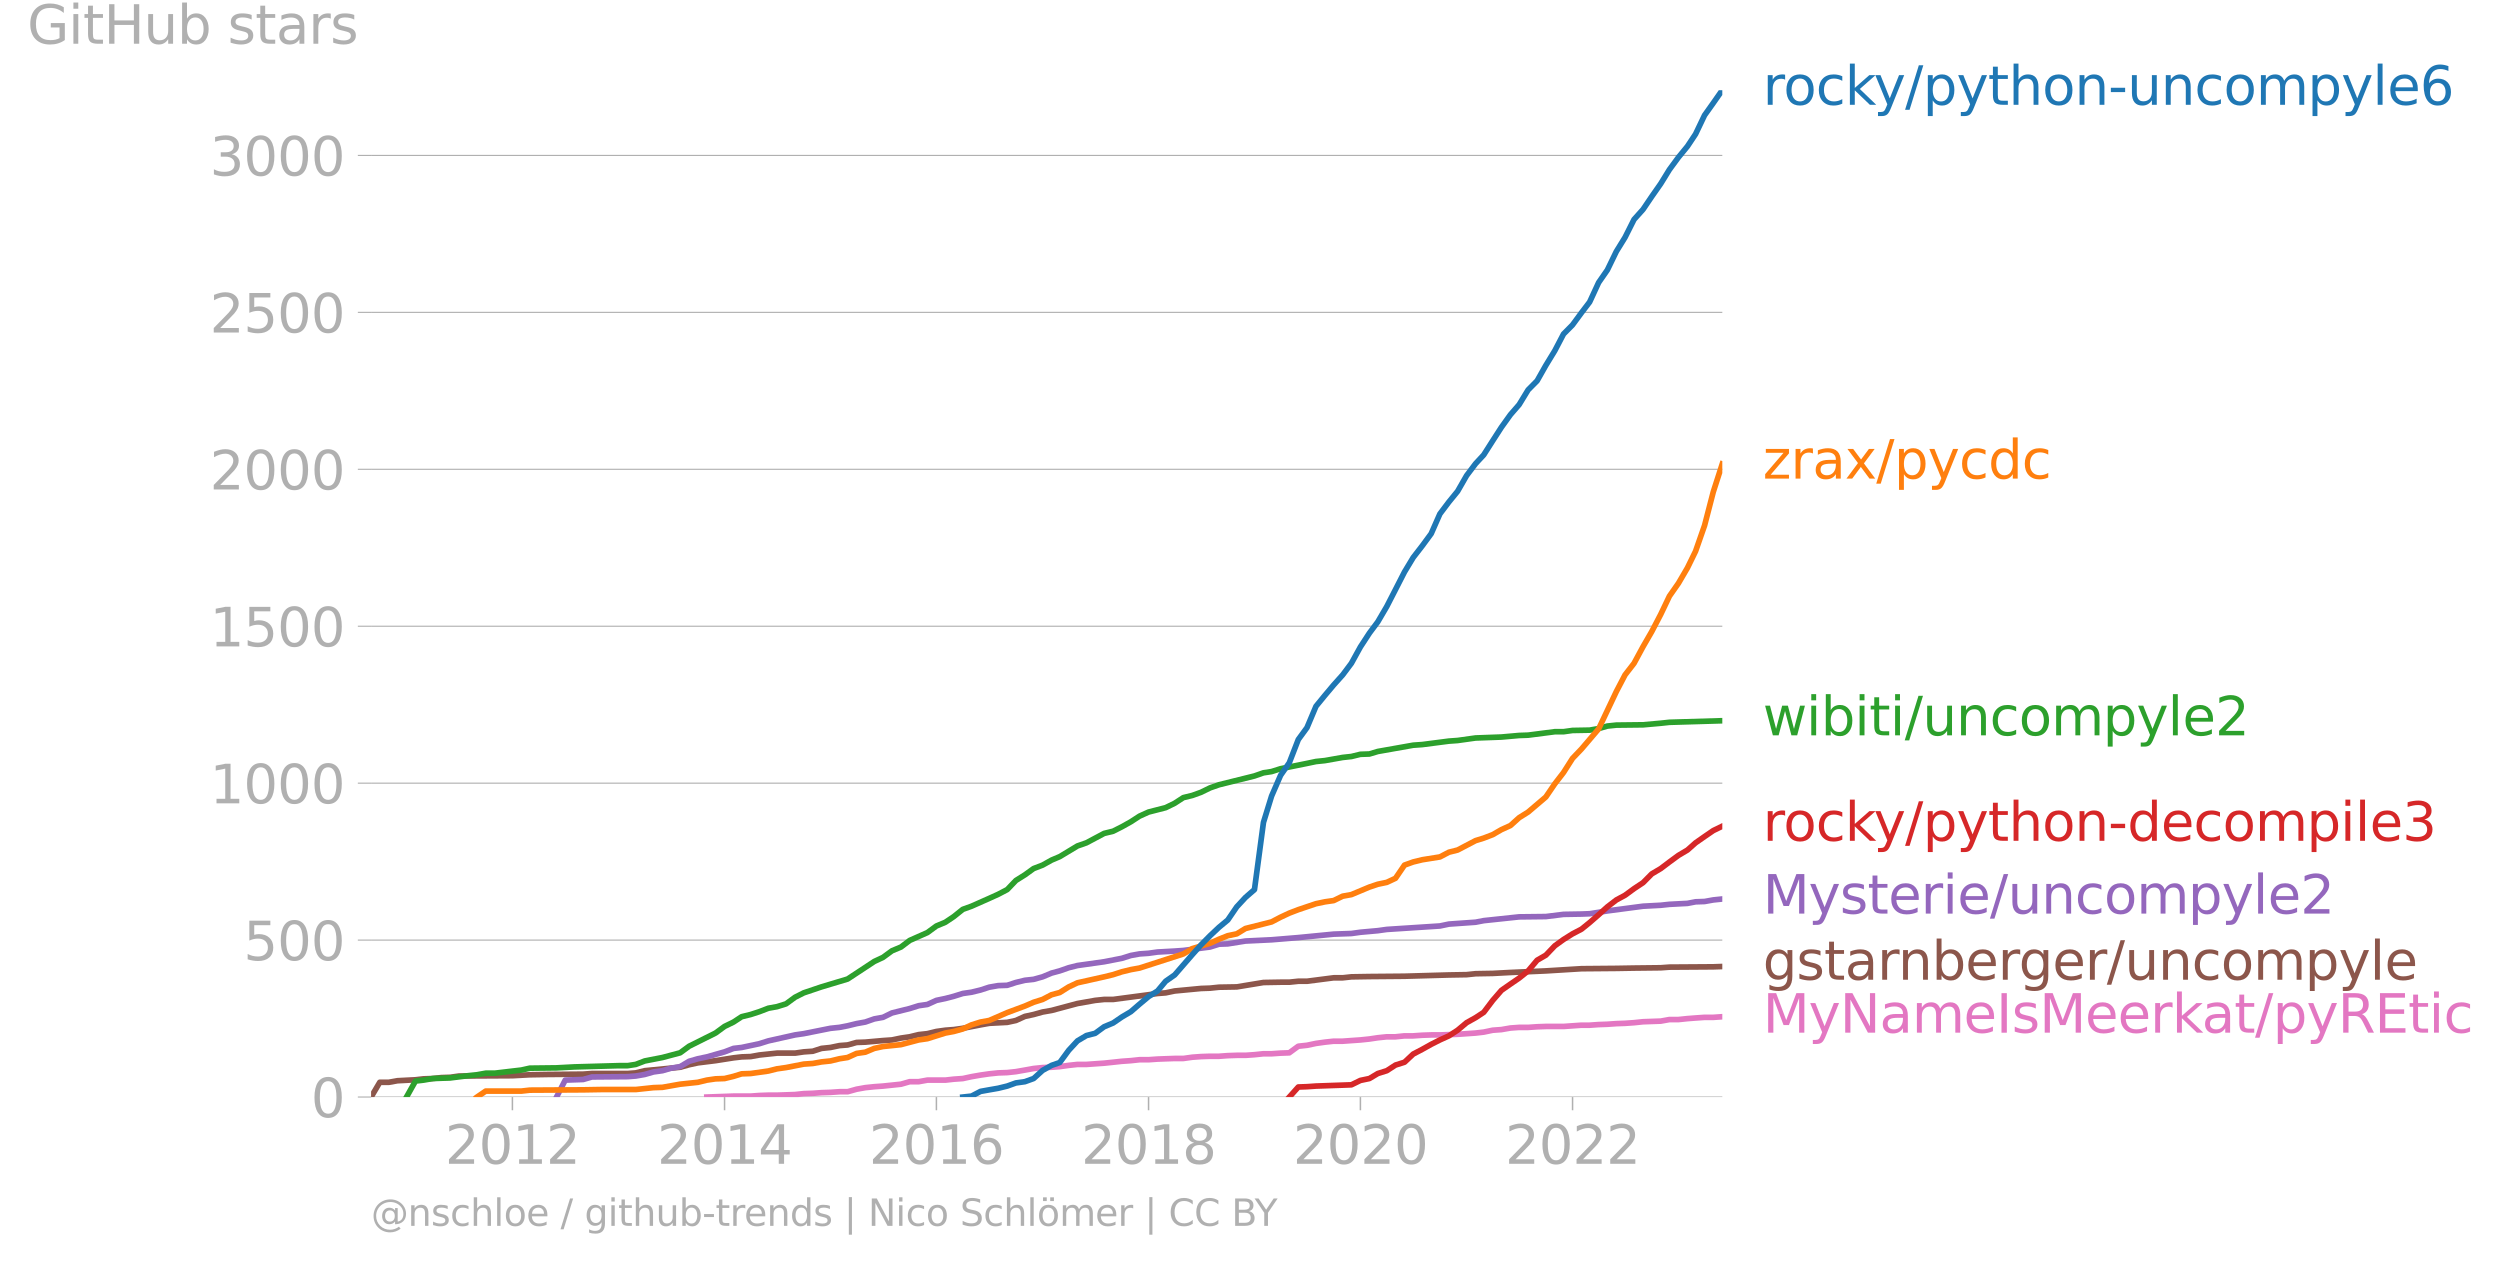 <svg xmlns="http://www.w3.org/2000/svg" xmlns:xlink="http://www.w3.org/1999/xlink" width="880.977" height="444.628" viewBox="0 0 660.733 333.471"><defs><style>*{stroke-linejoin:round;stroke-linecap:butt}</style></defs><g id="figure_1"><path id="patch_1" d="M0 333.47h660.733V0H0v333.47z" style="fill:none"/><g id="axes_1"><path id="patch_2" d="M98.073 289.944h357.12V23.832H98.073v266.112z" style="fill:none"/><g id="matplotlib.axis_1"><g id="xtick_1"><g id="line2d_1"><defs><path id="m8779ce73ba" d="M0 0v3.5" style="stroke:#b0b0b0;stroke-width:.4"/></defs><use xlink:href="#m8779ce73ba" x="135.427" y="289.944" style="fill:#b0b0b0;stroke:#b0b0b0;stroke-width:.4"/></g><g id="text_1" style="fill:#b0b0b0" transform="matrix(.14 0 0 -.14 117.612 307.582)"><defs><path id="DejaVuSans-32" d="M1228 531h2203V0H469v531q359 372 979 998 621 627 780 809 303 340 423 576 121 236 121 464 0 372-261 606-261 235-680 235-297 0-627-103-329-103-704-313v638q381 153 712 231 332 78 607 78 725 0 1156-363 431-362 431-968 0-288-108-546-107-257-392-607-78-91-497-524-418-433-1181-1211z" transform="scale(.016)"/><path id="DejaVuSans-30" d="M2034 4250q-487 0-733-480-245-479-245-1442 0-959 245-1439 246-480 733-480 491 0 736 480 246 480 246 1439 0 963-246 1442-245 480-736 480zm0 500q785 0 1199-621 414-620 414-1801 0-1178-414-1799Q2819-91 2034-91q-784 0-1198 620-414 621-414 1799 0 1181 414 1801 414 621 1198 621z" transform="scale(.016)"/><path id="DejaVuSans-31" d="M794 531h1031v3560L703 3866v575l1116 225h631V531h1031V0H794v531z" transform="scale(.016)"/></defs><use xlink:href="#DejaVuSans-32"/><use xlink:href="#DejaVuSans-30" x="63.623"/><use xlink:href="#DejaVuSans-31" x="127.246"/><use xlink:href="#DejaVuSans-32" x="190.869"/></g></g><g id="xtick_2"><use xlink:href="#m8779ce73ba" id="line2d_2" x="191.495" y="289.944" style="fill:#b0b0b0;stroke:#b0b0b0;stroke-width:.4"/><g id="text_2" style="fill:#b0b0b0" transform="matrix(.14 0 0 -.14 173.68 307.582)"><defs><path id="DejaVuSans-34" d="M2419 4116 825 1625h1594v2491zm-166 550h794V1625h666v-525h-666V0h-628v1100H313v609l1940 2957z" transform="scale(.016)"/></defs><use xlink:href="#DejaVuSans-32"/><use xlink:href="#DejaVuSans-30" x="63.623"/><use xlink:href="#DejaVuSans-31" x="127.246"/><use xlink:href="#DejaVuSans-34" x="190.869"/></g></g><g id="xtick_3"><use xlink:href="#m8779ce73ba" id="line2d_3" x="247.487" y="289.944" style="fill:#b0b0b0;stroke:#b0b0b0;stroke-width:.4"/><g id="text_3" style="fill:#b0b0b0" transform="matrix(.14 0 0 -.14 229.672 307.582)"><defs><path id="DejaVuSans-36" d="M2113 2584q-425 0-674-291-248-290-248-796 0-503 248-796 249-292 674-292t673 292q248 293 248 796 0 506-248 796-248 291-673 291zm1253 1979v-575q-238 112-480 171-242 60-480 60-625 0-955-422-329-422-376-1275 184 272 462 417 279 145 613 145 703 0 1111-427 408-426 408-1160 0-719-425-1154Q2819-91 2113-91q-810 0-1238 620-428 621-428 1799 0 1106 525 1764t1409 658q238 0 480-47t505-140z" transform="scale(.016)"/></defs><use xlink:href="#DejaVuSans-32"/><use xlink:href="#DejaVuSans-30" x="63.623"/><use xlink:href="#DejaVuSans-31" x="127.246"/><use xlink:href="#DejaVuSans-36" x="190.869"/></g></g><g id="xtick_4"><use xlink:href="#m8779ce73ba" id="line2d_4" x="303.555" y="289.944" style="fill:#b0b0b0;stroke:#b0b0b0;stroke-width:.4"/><g id="text_4" style="fill:#b0b0b0" transform="matrix(.14 0 0 -.14 285.74 307.582)"><defs><path id="DejaVuSans-38" d="M2034 2216q-450 0-708-241-257-241-257-662 0-422 257-663 258-241 708-241t709 242q260 243 260 662 0 421-258 662-257 241-711 241zm-631 268q-406 100-633 378-226 279-226 679 0 559 398 884 399 325 1092 325 697 0 1094-325t397-884q0-400-227-679-226-278-629-378 456-106 710-416 255-309 255-755 0-679-414-1042Q2806-91 2034-91q-771 0-1186 362-414 363-414 1042 0 446 256 755 257 310 713 416zm-231 997q0-362 226-565 227-203 636-203 407 0 636 203 230 203 230 565 0 363-230 566-229 203-636 203-409 0-636-203-226-203-226-566z" transform="scale(.016)"/></defs><use xlink:href="#DejaVuSans-32"/><use xlink:href="#DejaVuSans-30" x="63.623"/><use xlink:href="#DejaVuSans-31" x="127.246"/><use xlink:href="#DejaVuSans-38" x="190.869"/></g></g><g id="xtick_5"><use xlink:href="#m8779ce73ba" id="line2d_5" x="359.547" y="289.944" style="fill:#b0b0b0;stroke:#b0b0b0;stroke-width:.4"/><g id="text_5" style="fill:#b0b0b0" transform="matrix(.14 0 0 -.14 341.732 307.582)"><use xlink:href="#DejaVuSans-32"/><use xlink:href="#DejaVuSans-30" x="63.623"/><use xlink:href="#DejaVuSans-32" x="127.246"/><use xlink:href="#DejaVuSans-30" x="190.869"/></g></g><g id="xtick_6"><use xlink:href="#m8779ce73ba" id="line2d_6" x="415.615" y="289.944" style="fill:#b0b0b0;stroke:#b0b0b0;stroke-width:.4"/><g id="text_6" style="fill:#b0b0b0" transform="matrix(.14 0 0 -.14 397.8 307.582)"><use xlink:href="#DejaVuSans-32"/><use xlink:href="#DejaVuSans-30" x="63.623"/><use xlink:href="#DejaVuSans-32" x="127.246"/><use xlink:href="#DejaVuSans-32" x="190.869"/></g></g></g><g id="matplotlib.axis_2"><g id="ytick_1"><path id="line2d_7" d="M98.073 289.944h357.12" clip-path="url(#pfc513e8913)" style="fill:none;stroke:#b0b0b0;stroke-width:.3;stroke-linecap:square"/><g id="line2d_8"><defs><path id="m566d4222bc" d="M0 0h-3.5" style="stroke:#b0b0b0;stroke-width:.3"/></defs><use xlink:href="#m566d4222bc" x="98.073" y="289.944" style="fill:#b0b0b0;stroke:#b0b0b0;stroke-width:.3"/></g><use xlink:href="#DejaVuSans-30" id="text_7" style="fill:#b0b0b0" transform="matrix(.14 0 0 -.14 82.166 295.263)"/></g><g id="ytick_2"><path id="line2d_9" d="M98.073 248.467h357.12" clip-path="url(#pfc513e8913)" style="fill:none;stroke:#b0b0b0;stroke-width:.3;stroke-linecap:square"/><use xlink:href="#m566d4222bc" id="line2d_10" x="98.073" y="248.467" style="fill:#b0b0b0;stroke:#b0b0b0;stroke-width:.3"/><g id="text_8" style="fill:#b0b0b0" transform="matrix(.14 0 0 -.14 64.35 253.786)"><defs><path id="DejaVuSans-35" d="M691 4666h2478v-532H1269V2991q137 47 274 70 138 23 276 23 781 0 1237-428 457-428 457-1159 0-753-469-1171Q2575-91 1722-91q-294 0-599 50Q819 9 494 109v635q281-153 581-228t634-75q541 0 856 284 316 284 316 772 0 487-316 771-315 285-856 285-253 0-505-56-251-56-513-175v2344z" transform="scale(.016)"/></defs><use xlink:href="#DejaVuSans-35"/><use xlink:href="#DejaVuSans-30" x="63.623"/><use xlink:href="#DejaVuSans-30" x="127.246"/></g></g><g id="ytick_3"><path id="line2d_11" d="M98.073 206.991h357.12" clip-path="url(#pfc513e8913)" style="fill:none;stroke:#b0b0b0;stroke-width:.3;stroke-linecap:square"/><use xlink:href="#m566d4222bc" id="line2d_12" x="98.073" y="206.991" style="fill:#b0b0b0;stroke:#b0b0b0;stroke-width:.3"/><g id="text_9" style="fill:#b0b0b0" transform="matrix(.14 0 0 -.14 55.443 212.31)"><use xlink:href="#DejaVuSans-31"/><use xlink:href="#DejaVuSans-30" x="63.623"/><use xlink:href="#DejaVuSans-30" x="127.246"/><use xlink:href="#DejaVuSans-30" x="190.869"/></g></g><g id="ytick_4"><path id="line2d_13" d="M98.073 165.515h357.12" clip-path="url(#pfc513e8913)" style="fill:none;stroke:#b0b0b0;stroke-width:.3;stroke-linecap:square"/><use xlink:href="#m566d4222bc" id="line2d_14" x="98.073" y="165.515" style="fill:#b0b0b0;stroke:#b0b0b0;stroke-width:.3"/><g id="text_10" style="fill:#b0b0b0" transform="matrix(.14 0 0 -.14 55.443 170.834)"><use xlink:href="#DejaVuSans-31"/><use xlink:href="#DejaVuSans-35" x="63.623"/><use xlink:href="#DejaVuSans-30" x="127.246"/><use xlink:href="#DejaVuSans-30" x="190.869"/></g></g><g id="ytick_5"><path id="line2d_15" d="M98.073 124.039h357.12" clip-path="url(#pfc513e8913)" style="fill:none;stroke:#b0b0b0;stroke-width:.3;stroke-linecap:square"/><use xlink:href="#m566d4222bc" id="line2d_16" x="98.073" y="124.039" style="fill:#b0b0b0;stroke:#b0b0b0;stroke-width:.3"/><g id="text_11" style="fill:#b0b0b0" transform="matrix(.14 0 0 -.14 55.443 129.357)"><use xlink:href="#DejaVuSans-32"/><use xlink:href="#DejaVuSans-30" x="63.623"/><use xlink:href="#DejaVuSans-30" x="127.246"/><use xlink:href="#DejaVuSans-30" x="190.869"/></g></g><g id="ytick_6"><path id="line2d_17" d="M98.073 82.562h357.12" clip-path="url(#pfc513e8913)" style="fill:none;stroke:#b0b0b0;stroke-width:.3;stroke-linecap:square"/><use xlink:href="#m566d4222bc" id="line2d_18" x="98.073" y="82.562" style="fill:#b0b0b0;stroke:#b0b0b0;stroke-width:.3"/><g id="text_12" style="fill:#b0b0b0" transform="matrix(.14 0 0 -.14 55.443 87.881)"><use xlink:href="#DejaVuSans-32"/><use xlink:href="#DejaVuSans-35" x="63.623"/><use xlink:href="#DejaVuSans-30" x="127.246"/><use xlink:href="#DejaVuSans-30" x="190.869"/></g></g><g id="ytick_7"><path id="line2d_19" d="M98.073 41.086h357.12" clip-path="url(#pfc513e8913)" style="fill:none;stroke:#b0b0b0;stroke-width:.3;stroke-linecap:square"/><use xlink:href="#m566d4222bc" id="line2d_20" x="98.073" y="41.086" style="fill:#b0b0b0;stroke:#b0b0b0;stroke-width:.3"/><g id="text_13" style="fill:#b0b0b0" transform="matrix(.14 0 0 -.14 55.443 46.405)"><defs><path id="DejaVuSans-33" d="M2597 2516q453-97 707-404 255-306 255-756 0-690-475-1069Q2609-91 1734-91q-293 0-604 58T488 141v609q262-153 574-231 313-78 654-78 593 0 904 234t311 681q0 413-289 645-289 233-804 233h-544v519h569q465 0 712 186t247 536q0 359-255 551-254 193-729 193-260 0-557-57-297-56-653-174v562q360 100 674 150t592 50q719 0 1137-327 419-326 419-882 0-388-222-655t-631-370z" transform="scale(.016)"/></defs><use xlink:href="#DejaVuSans-33"/><use xlink:href="#DejaVuSans-30" x="63.623"/><use xlink:href="#DejaVuSans-30" x="127.246"/><use xlink:href="#DejaVuSans-30" x="190.869"/></g></g><g id="text_14" style="fill:#b0b0b0" transform="matrix(.14 0 0 -.14 7.2 11.563)"><defs><path id="DejaVuSans-47" d="M3809 666v1253H2778v519h1656V434q-365-259-806-392-440-133-940-133-1094 0-1712 639-617 640-617 1780 0 1144 617 1783 618 639 1712 639 456 0 867-113 411-112 758-331v-672q-350 297-744 447t-828 150q-857 0-1287-478-429-478-429-1425 0-944 429-1422 430-478 1287-478 334 0 596 58 263 58 472 180z" transform="scale(.016)"/><path id="DejaVuSans-69" d="M603 3500h575V0H603v3500zm0 1363h575v-729H603v729z" transform="scale(.016)"/><path id="DejaVuSans-74" d="M1172 4494v-994h1184v-447H1172V1153q0-428 117-550t477-122h590V0h-590q-666 0-919 248-253 249-253 905v1900H172v447h422v994h578z" transform="scale(.016)"/><path id="DejaVuSans-48" d="M628 4666h631V2753h2294v1913h631V0h-631v2222H1259V0H628v4666z" transform="scale(.016)"/><path id="DejaVuSans-75" d="M544 1381v2119h575V1403q0-497 193-746 194-248 582-248 465 0 735 297 271 297 271 810v1984h575V0h-575v538q-209-319-486-474-276-155-642-155-603 0-916 375-312 375-312 1097zm1447 2203z" transform="scale(.016)"/><path id="DejaVuSans-62" d="M3116 1747q0 634-261 995t-717 361q-457 0-718-361t-261-995q0-634 261-995t718-361q456 0 717 361t261 995zM1159 2969q182 312 458 463 277 152 661 152 638 0 1036-506 399-506 399-1331T3314 415Q2916-91 2278-91q-384 0-661 152-276 152-458 464V0H581v4863h578V2969z" transform="scale(.016)"/><path id="DejaVuSans-73" d="M2834 3397v-544q-243 125-506 187-262 63-544 63-428 0-642-131t-214-394q0-200 153-314t616-217l197-44q612-131 870-370t258-667q0-488-386-773Q2250-91 1575-91q-281 0-586 55T347 128v594q319-166 628-249 309-82 613-82 406 0 624 139 219 139 219 392 0 234-158 359-157 125-692 241l-200 47q-534 112-772 345-237 233-237 639 0 494 350 762 350 269 994 269 318 0 599-47 282-46 519-140z" transform="scale(.016)"/><path id="DejaVuSans-61" d="M2194 1759q-697 0-966-159t-269-544q0-306 202-486 202-179 548-179 479 0 768 339t289 901v128h-572zm1147 238V0h-575v531q-197-318-491-470T1556-91q-537 0-855 302-317 302-317 808 0 590 395 890 396 300 1180 300h807v57q0 397-261 614t-733 217q-300 0-585-72-284-72-546-216v532q315 122 612 182 297 61 578 61 760 0 1135-394 375-393 375-1193z" transform="scale(.016)"/><path id="DejaVuSans-72" d="M2631 2963q-97 56-211 82-114 27-251 27-488 0-749-317t-261-911V0H581v3500h578v-544q182 319 472 473 291 155 707 155 59 0 131-8 72-7 159-23l3-590z" transform="scale(.016)"/></defs><use xlink:href="#DejaVuSans-47"/><use xlink:href="#DejaVuSans-69" x="77.49"/><use xlink:href="#DejaVuSans-74" x="105.273"/><use xlink:href="#DejaVuSans-48" x="144.482"/><use xlink:href="#DejaVuSans-75" x="219.678"/><use xlink:href="#DejaVuSans-62" x="283.057"/><use xlink:href="#DejaVuSans-20" x="346.533"/><use xlink:href="#DejaVuSans-73" x="378.32"/><use xlink:href="#DejaVuSans-74" x="430.42"/><use xlink:href="#DejaVuSans-61" x="469.629"/><use xlink:href="#DejaVuSans-72" x="530.908"/><use xlink:href="#DejaVuSans-73" x="572.021"/></g></g><path id="line2d_21" d="m186.816 289.944 2.301-.083 2.378-.083 2.378-.083h4.525l2.301-.166 2.378-.083h2.3l2.379-.083 2.377-.083 2.301-.249 2.378-.083 2.301-.166 2.378-.083 2.378-.165h2.147l2.378-.664 2.301-.415 2.378-.249 2.3-.166 2.378-.248 2.378-.25 2.301-.663h2.378l2.301-.415h4.755l2.225-.249 2.378-.165 2.3-.498 2.378-.415 2.301-.332 2.378-.249 2.378-.083 2.3-.248 2.379-.415 2.3-.415 2.378-.249 2.378-.083 2.148-.166 2.377-.331 2.301-.25h2.378l2.301-.165 2.378-.166 2.378-.249 2.3-.249 2.378-.166 2.301-.249h2.378l2.378-.166 2.148-.082 2.377-.083h2.301l2.378-.332 2.301-.166 2.378-.083h2.378l2.3-.166 2.378-.083h2.301l2.378-.166 2.378-.249h2.147l2.378-.166 2.301-.083 2.378-1.742 2.301-.248 2.378-.498 2.377-.332 2.301-.249h2.378l2.301-.166 2.378-.166 2.378-.248 2.224-.332 2.378-.25h2.3l2.378-.248h2.302l2.377-.166 2.378-.083h2.301l2.378-.083 2.3-.083 2.379-.166 2.377-.166 2.148-.248 2.378-.498 2.3-.166 2.378-.415 2.301-.166h2.378l2.378-.166 2.3-.083h4.679l2.378-.166 2.378-.165h2.148l2.377-.166 2.302-.083 2.377-.166 2.301-.083 2.378-.166 2.378-.249 2.3-.083 2.379-.083 2.3-.415h2.378l2.378-.248 2.148-.166 2.377-.166h2.301l2.378-.166" clip-path="url(#pfc513e8913)" style="fill:none;stroke:#e377c2;stroke-width:1.5;stroke-linecap:square"/><path id="line2d_22" d="m98.073 289.944 2.301-3.899h2.378l2.3-.415 4.756-.249 2.148-.249 2.378-.082 2.3-.25 2.379-.082 2.3-.332 14.114-.083 4.602-.249 4.678-.083 9.435-.083 2.3-.166h9.435l2.147-.166 2.378-.58 9.358-.913 2.377-.663 2.301-.498 4.68-.58 4.755-.747 2.147-.25 2.378-.082 2.301-.415 4.679-.498h4.755l2.301-.331 2.378-.166 2.301-.747 2.378-.249 2.378-.497 2.147-.166 2.378-.664 2.301-.083 4.679-.415 2.377-.166 2.378-.497 2.301-.332 2.378-.58 2.301-.25 2.378-.58 2.377-.332 2.225-.166 2.378-.332 4.678-.912 2.301-.415 4.756-.249 2.3-.498 2.379-1.078 2.3-.498 2.378-.663 2.378-.415 6.826-1.825 4.68-.83 2.377-.249h2.378l9.357-1.244 2.378-.332 2.148-.166 2.377-.497 6.98-.664 2.378-.083 2.378-.249 4.678-.083 7.057-1.161 4.525-.083h2.301l2.378-.249h2.301l7.056-.912h2.378l2.301-.25 4.756-.082 9.28-.083 11.736-.332 4.679-.083 2.377-.249 4.526-.083 4.678-.248 9.358-.415 9.434-.58 9.204-.084 4.679-.083 7.057-.083 2.3-.166 11.582-.083 2.378-.083h0" clip-path="url(#pfc513e8913)" style="fill:none;stroke:#8c564b;stroke-width:1.5;stroke-linecap:square"/><path id="line2d_23" d="m147.085 289.944 2.301-4.48 4.756-.166 2.3-.663 9.435-.083 2.147-.166 2.378-.415 2.301-.663 2.378-.332 2.301-.664 2.378-.415 2.377-1.41 2.301-.663 2.378-.498 4.679-1.327 2.378-.913 2.147-.249 4.68-.995 2.377-.747 7.056-1.576 2.301-.332 7.057-1.41 2.378-.249 2.147-.415 2.378-.58 2.301-.415 2.378-.83 2.3-.414 2.378-1.162 4.68-1.16 2.377-.747 2.301-.332 2.378-1.079 2.377-.497 2.225-.581 2.378-.747 2.3-.331 2.378-.581 2.301-.747 2.378-.414 2.378-.083 2.3-.747 2.379-.58 2.3-.25 2.378-.663 2.378-.996 2.148-.58 2.377-.83 2.301-.58 7.057-.996 4.679-.912 2.377-.747 2.301-.415 2.378-.166 2.378-.331 4.525-.25 2.301-.165 7.057-.913 2.378-.746 2.3-.083 4.68-.747 6.902-.332 7.057-.58 9.357-.913 4.68-.166 2.377-.331 4.602-.415 2.378-.332 14.036-.912 2.378-.498 7.056-.498 2.148-.415 9.357-.995 7.057-.083 4.679-.58 4.755-.084 2.148-.083 4.679-.746 9.434-1.244 4.679-.25 2.3-.248 4.756-.249 2.148-.415 2.377-.083 2.301-.415 2.378-.248h0" clip-path="url(#pfc513e8913)" style="fill:none;stroke:#9467bd;stroke-width:1.5;stroke-linecap:square"/><g id="text_15" style="fill:#1f77b4" transform="matrix(.14 0 0 -.14 465.907 27.695)"><defs><path id="DejaVuSans-6f" d="M1959 3097q-462 0-731-361t-269-989q0-628 267-989 268-361 733-361 460 0 728 362 269 363 269 988 0 622-269 986-268 364-728 364zm0 487q750 0 1178-488 429-487 429-1349 0-859-429-1349Q2709-91 1959-91q-753 0-1180 489-426 490-426 1349 0 862 426 1349 427 488 1180 488z" transform="scale(.016)"/><path id="DejaVuSans-63" d="M3122 3366v-538q-244 135-489 202t-495 67q-560 0-870-355-309-354-309-995t309-996q310-354 870-354 250 0 495 67t489 202V134Q2881 22 2623-34q-257-57-548-57-791 0-1257 497-465 497-465 1341 0 856 470 1346 471 491 1290 491 265 0 518-55 253-54 491-163z" transform="scale(.016)"/><path id="DejaVuSans-6b" d="M581 4863h578V1991l1716 1509h734L1753 1863 3688 0h-750L1159 1709V0H581v4863z" transform="scale(.016)"/><path id="DejaVuSans-79" d="M2059-325q-243-625-475-815-231-191-618-191H506v481h338q237 0 368 113 132 112 291 531l103 262L191 3500h609L1894 763l1094 2737h609L2059-325z" transform="scale(.016)"/><path id="DejaVuSans-2f" d="M1625 4666h531L531-594H0l1625 5260z" transform="scale(.016)"/><path id="DejaVuSans-70" d="M1159 525v-1856H581v4831h578v-531q182 312 458 463 277 152 661 152 638 0 1036-506 399-506 399-1331T3314 415Q2916-91 2278-91q-384 0-661 152-276 152-458 464zm1957 1222q0 634-261 995t-717 361q-457 0-718-361t-261-995q0-634 261-995t718-361q456 0 717 361t261 995z" transform="scale(.016)"/><path id="DejaVuSans-68" d="M3513 2113V0h-575v2094q0 497-194 743-194 247-581 247-466 0-735-297-269-296-269-809V0H581v4863h578V2956q207 316 486 472 280 156 646 156 603 0 912-373 310-373 310-1098z" transform="scale(.016)"/><path id="DejaVuSans-6e" d="M3513 2113V0h-575v2094q0 497-194 743-194 247-581 247-466 0-735-297-269-296-269-809V0H581v3500h578v-544q207 316 486 472 280 156 646 156 603 0 912-373 310-373 310-1098z" transform="scale(.016)"/><path id="DejaVuSans-2d" d="M313 2009h1684v-512H313v512z" transform="scale(.016)"/><path id="DejaVuSans-6d" d="M3328 2828q216 388 516 572t706 184q547 0 844-383 297-382 297-1088V0h-578v2094q0 503-179 746-178 244-543 244-447 0-707-297-259-296-259-809V0h-578v2094q0 506-178 748t-550 242q-441 0-701-298-259-298-259-808V0H581v3500h578v-544q197 322 472 475t653 153q382 0 649-194 267-193 395-562z" transform="scale(.016)"/><path id="DejaVuSans-6c" d="M603 4863h575V0H603v4863z" transform="scale(.016)"/><path id="DejaVuSans-65" d="M3597 1894v-281H953q38-594 358-905t892-311q331 0 642 81t618 244V178Q3153 47 2828-22t-659-69q-838 0-1327 487-489 488-489 1320 0 859 464 1363 464 505 1252 505 706 0 1117-455 411-454 411-1235zm-575 169q-6 471-264 752-258 282-683 282-481 0-770-272t-333-766l2050 4z" transform="scale(.016)"/></defs><use xlink:href="#DejaVuSans-72"/><use xlink:href="#DejaVuSans-6f" x="38.863"/><use xlink:href="#DejaVuSans-63" x="100.045"/><use xlink:href="#DejaVuSans-6b" x="155.025"/><use xlink:href="#DejaVuSans-79" x="209.311"/><use xlink:href="#DejaVuSans-2f" x="268.49"/><use xlink:href="#DejaVuSans-70" x="302.182"/><use xlink:href="#DejaVuSans-79" x="365.658"/><use xlink:href="#DejaVuSans-74" x="424.838"/><use xlink:href="#DejaVuSans-68" x="464.047"/><use xlink:href="#DejaVuSans-6f" x="527.426"/><use xlink:href="#DejaVuSans-6e" x="588.607"/><use xlink:href="#DejaVuSans-2d" x="651.986"/><use xlink:href="#DejaVuSans-75" x="688.07"/><use xlink:href="#DejaVuSans-6e" x="751.449"/><use xlink:href="#DejaVuSans-63" x="814.828"/><use xlink:href="#DejaVuSans-6f" x="869.809"/><use xlink:href="#DejaVuSans-6d" x="930.99"/><use xlink:href="#DejaVuSans-70" x="1028.402"/><use xlink:href="#DejaVuSans-79" x="1091.879"/><use xlink:href="#DejaVuSans-6c" x="1151.059"/><use xlink:href="#DejaVuSans-65" x="1178.842"/><use xlink:href="#DejaVuSans-36" x="1240.365"/></g><g id="text_16" style="fill:#ff7f0e" transform="matrix(.14 0 0 -.14 465.907 126.491)"><defs><path id="DejaVuSans-7a" d="M353 3500h2731v-525L922 459h2162V0H275v525l2163 2516H353v459z" transform="scale(.016)"/><path id="DejaVuSans-78" d="M3513 3500 2247 1797 3578 0h-678L1881 1375 863 0H184l1360 1831L300 3500h678l928-1247 928 1247h679z" transform="scale(.016)"/><path id="DejaVuSans-64" d="M2906 2969v1894h575V0h-575v525q-181-312-458-464-276-152-664-152-634 0-1033 506-398 507-398 1332t398 1331q399 506 1033 506 388 0 664-152 277-151 458-463zM947 1747q0-634 261-995t717-361q456 0 718 361 263 361 263 995t-263 995q-262 361-718 361t-717-361q-261-361-261-995z" transform="scale(.016)"/></defs><use xlink:href="#DejaVuSans-7a"/><use xlink:href="#DejaVuSans-72" x="52.49"/><use xlink:href="#DejaVuSans-61" x="93.604"/><use xlink:href="#DejaVuSans-78" x="154.883"/><use xlink:href="#DejaVuSans-2f" x="214.063"/><use xlink:href="#DejaVuSans-70" x="247.754"/><use xlink:href="#DejaVuSans-79" x="311.23"/><use xlink:href="#DejaVuSans-63" x="370.41"/><use xlink:href="#DejaVuSans-64" x="425.391"/><use xlink:href="#DejaVuSans-63" x="488.867"/></g><g id="text_17" style="fill:#2ca02c" transform="matrix(.14 0 0 -.14 465.907 194.347)"><defs><path id="DejaVuSans-77" d="M269 3500h575l719-2731 715 2731h678l719-2731 716 2731h575L4050 0h-678l-753 2869L1863 0h-679L269 3500z" transform="scale(.016)"/></defs><use xlink:href="#DejaVuSans-77"/><use xlink:href="#DejaVuSans-69" x="81.787"/><use xlink:href="#DejaVuSans-62" x="109.57"/><use xlink:href="#DejaVuSans-69" x="173.047"/><use xlink:href="#DejaVuSans-74" x="200.83"/><use xlink:href="#DejaVuSans-69" x="240.039"/><use xlink:href="#DejaVuSans-2f" x="267.822"/><use xlink:href="#DejaVuSans-75" x="301.514"/><use xlink:href="#DejaVuSans-6e" x="364.893"/><use xlink:href="#DejaVuSans-63" x="428.271"/><use xlink:href="#DejaVuSans-6f" x="483.252"/><use xlink:href="#DejaVuSans-6d" x="544.434"/><use xlink:href="#DejaVuSans-70" x="641.846"/><use xlink:href="#DejaVuSans-79" x="705.322"/><use xlink:href="#DejaVuSans-6c" x="764.502"/><use xlink:href="#DejaVuSans-65" x="792.285"/><use xlink:href="#DejaVuSans-32" x="853.809"/></g><g id="text_18" style="fill:#d62728" transform="matrix(.14 0 0 -.14 465.907 222.219)"><use xlink:href="#DejaVuSans-72"/><use xlink:href="#DejaVuSans-6f" x="38.863"/><use xlink:href="#DejaVuSans-63" x="100.045"/><use xlink:href="#DejaVuSans-6b" x="155.025"/><use xlink:href="#DejaVuSans-79" x="209.311"/><use xlink:href="#DejaVuSans-2f" x="268.49"/><use xlink:href="#DejaVuSans-70" x="302.182"/><use xlink:href="#DejaVuSans-79" x="365.658"/><use xlink:href="#DejaVuSans-74" x="424.838"/><use xlink:href="#DejaVuSans-68" x="464.047"/><use xlink:href="#DejaVuSans-6f" x="527.426"/><use xlink:href="#DejaVuSans-6e" x="588.607"/><use xlink:href="#DejaVuSans-2d" x="651.986"/><use xlink:href="#DejaVuSans-64" x="688.07"/><use xlink:href="#DejaVuSans-65" x="751.547"/><use xlink:href="#DejaVuSans-63" x="813.07"/><use xlink:href="#DejaVuSans-6f" x="868.051"/><use xlink:href="#DejaVuSans-6d" x="929.232"/><use xlink:href="#DejaVuSans-70" x="1026.645"/><use xlink:href="#DejaVuSans-69" x="1090.121"/><use xlink:href="#DejaVuSans-6c" x="1117.904"/><use xlink:href="#DejaVuSans-65" x="1145.688"/><use xlink:href="#DejaVuSans-33" x="1207.211"/></g><g id="text_19" style="fill:#9467bd" transform="matrix(.14 0 0 -.14 465.907 241.464)"><defs><path id="DejaVuSans-4d" d="M628 4666h941l1190-3175 1197 3175h941V0h-616v4097L3078 897h-634L1241 4097V0H628v4666z" transform="scale(.016)"/></defs><use xlink:href="#DejaVuSans-4d"/><use xlink:href="#DejaVuSans-79" x="86.279"/><use xlink:href="#DejaVuSans-73" x="145.459"/><use xlink:href="#DejaVuSans-74" x="197.559"/><use xlink:href="#DejaVuSans-65" x="236.768"/><use xlink:href="#DejaVuSans-72" x="298.291"/><use xlink:href="#DejaVuSans-69" x="339.404"/><use xlink:href="#DejaVuSans-65" x="367.188"/><use xlink:href="#DejaVuSans-2f" x="428.711"/><use xlink:href="#DejaVuSans-75" x="462.402"/><use xlink:href="#DejaVuSans-6e" x="525.781"/><use xlink:href="#DejaVuSans-63" x="589.16"/><use xlink:href="#DejaVuSans-6f" x="644.141"/><use xlink:href="#DejaVuSans-6d" x="705.322"/><use xlink:href="#DejaVuSans-70" x="802.734"/><use xlink:href="#DejaVuSans-79" x="866.211"/><use xlink:href="#DejaVuSans-6c" x="925.391"/><use xlink:href="#DejaVuSans-65" x="953.174"/><use xlink:href="#DejaVuSans-32" x="1014.697"/></g><g id="text_20" style="fill:#8c564b" transform="matrix(.14 0 0 -.14 465.907 258.935)"><defs><path id="DejaVuSans-67" d="M2906 1791q0 625-258 968-257 344-723 344-462 0-720-344-258-343-258-968 0-622 258-966t720-344q466 0 723 344 258 344 258 966zm575-1357q0-893-397-1329-396-436-1215-436-303 0-572 45t-522 139v559q253-137 500-202 247-66 503-66 566 0 847 295t281 892v285q-178-310-456-463T1784 0Q1141 0 747 490 353 981 353 1791q0 812 394 1302 394 491 1037 491 388 0 666-153t456-462v531h575V434z" transform="scale(.016)"/></defs><use xlink:href="#DejaVuSans-67"/><use xlink:href="#DejaVuSans-73" x="63.477"/><use xlink:href="#DejaVuSans-74" x="115.576"/><use xlink:href="#DejaVuSans-61" x="154.785"/><use xlink:href="#DejaVuSans-72" x="216.064"/><use xlink:href="#DejaVuSans-6e" x="255.428"/><use xlink:href="#DejaVuSans-62" x="318.807"/><use xlink:href="#DejaVuSans-65" x="382.283"/><use xlink:href="#DejaVuSans-72" x="443.807"/><use xlink:href="#DejaVuSans-67" x="483.17"/><use xlink:href="#DejaVuSans-65" x="546.646"/><use xlink:href="#DejaVuSans-72" x="608.17"/><use xlink:href="#DejaVuSans-2f" x="649.283"/><use xlink:href="#DejaVuSans-75" x="682.975"/><use xlink:href="#DejaVuSans-6e" x="746.354"/><use xlink:href="#DejaVuSans-63" x="809.732"/><use xlink:href="#DejaVuSans-6f" x="864.713"/><use xlink:href="#DejaVuSans-6d" x="925.895"/><use xlink:href="#DejaVuSans-70" x="1023.307"/><use xlink:href="#DejaVuSans-79" x="1086.783"/><use xlink:href="#DejaVuSans-6c" x="1145.963"/><use xlink:href="#DejaVuSans-65" x="1173.746"/></g><g id="text_21" style="fill:#e377c2" transform="matrix(.14 0 0 -.14 465.907 272.935)"><defs><path id="DejaVuSans-4e" d="M628 4666h850L3547 763v3903h612V0h-850L1241 3903V0H628v4666z" transform="scale(.016)"/><path id="DejaVuSans-49" d="M628 4666h631V0H628v4666z" transform="scale(.016)"/><path id="DejaVuSans-52" d="M2841 2188q203-69 395-294t386-619L4263 0h-679l-596 1197q-232 469-449 622t-592 153h-688V0H628v4666h1425q800 0 1194-335 394-334 394-1009 0-441-205-732-205-290-595-402zM1259 4147V2491h794q456 0 689 211t233 620q0 409-233 617t-689 208h-794z" transform="scale(.016)"/><path id="DejaVuSans-45" d="M628 4666h2950v-532H1259V2753h2222v-531H1259V531h2375V0H628v4666z" transform="scale(.016)"/></defs><use xlink:href="#DejaVuSans-4d"/><use xlink:href="#DejaVuSans-79" x="86.279"/><use xlink:href="#DejaVuSans-4e" x="145.459"/><use xlink:href="#DejaVuSans-61" x="220.264"/><use xlink:href="#DejaVuSans-6d" x="281.543"/><use xlink:href="#DejaVuSans-65" x="378.955"/><use xlink:href="#DejaVuSans-49" x="440.479"/><use xlink:href="#DejaVuSans-73" x="469.971"/><use xlink:href="#DejaVuSans-4d" x="522.07"/><use xlink:href="#DejaVuSans-65" x="608.35"/><use xlink:href="#DejaVuSans-65" x="669.873"/><use xlink:href="#DejaVuSans-72" x="731.396"/><use xlink:href="#DejaVuSans-6b" x="772.51"/><use xlink:href="#DejaVuSans-61" x="828.67"/><use xlink:href="#DejaVuSans-74" x="889.949"/><use xlink:href="#DejaVuSans-2f" x="929.158"/><use xlink:href="#DejaVuSans-70" x="962.85"/><use xlink:href="#DejaVuSans-79" x="1026.326"/><use xlink:href="#DejaVuSans-52" x="1085.506"/><use xlink:href="#DejaVuSans-45" x="1154.988"/><use xlink:href="#DejaVuSans-74" x="1218.172"/><use xlink:href="#DejaVuSans-69" x="1257.381"/><use xlink:href="#DejaVuSans-63" x="1285.164"/></g><g id="text_22" style="fill:#b0b0b0" transform="matrix(.097 0 0 -.097 98.073 323.98)"><defs><path id="DejaVuSans-40" d="M2381 1678q0-447 222-702 222-254 610-254 384 0 604 256 221 256 221 700 0 438-225 695-225 258-607 258-378 0-602-256-223-256-223-697zm1703-934q-187-241-429-355t-564-114q-538 0-874 389t-336 1014q0 625 337 1015 338 391 873 391 322 0 565-117 244-117 428-354v409h447V722q457 69 714 417 258 349 258 902 0 334-99 628-98 294-298 544-325 409-792 626t-1017 217q-384 0-738-102-353-101-653-301-490-319-767-836-276-517-276-1120 0-497 179-932 180-434 521-765 328-325 759-495 431-171 922-171 403 0 792 136t714 389l281-347q-390-303-851-464t-936-161q-578 0-1091 205-512 205-912 595Q841 78 631 592q-209 514-209 1105 0 569 212 1084 213 516 607 907 403 396 931 607t1119 211q662 0 1229-272 568-271 952-771 234-307 357-666 124-359 124-744 0-822-497-1297T4084 263v481z" transform="scale(.016)"/><path id="DejaVuSans-7c" d="M1344 4891v-6400H813v6400h531z" transform="scale(.016)"/><path id="DejaVuSans-53" d="M3425 4513v-616q-359 172-678 256-319 85-616 85-515 0-795-200t-280-569q0-310 186-468 186-157 705-254l381-78q706-135 1042-474t336-907q0-679-455-1029Q2797-91 1919-91q-331 0-705 75-373 75-773 222v650q384-215 753-325 369-109 725-109 540 0 834 212 294 213 294 607 0 343-211 537t-692 291l-385 75q-706 140-1022 440-315 300-315 835 0 619 436 975t1201 356q329 0 669-60 341-59 697-177z" transform="scale(.016)"/><path id="DejaVuSans-f6" d="M1959 3097q-462 0-731-361t-269-989q0-628 267-989 268-361 733-361 460 0 728 362 269 363 269 988 0 622-269 986-268 364-728 364zm0 487q750 0 1178-488 429-487 429-1349 0-859-429-1349Q2709-91 1959-91q-753 0-1180 489-426 490-426 1349 0 862 426 1349 427 488 1180 488zm295 1266h634v-631h-634v631zm-1222 0h634v-631h-634v631z" transform="scale(.016)"/><path id="DejaVuSans-43" d="M4122 4306v-665q-319 297-680 443-361 147-767 147-800 0-1225-489t-425-1414q0-922 425-1411t1225-489q406 0 767 147t680 444V359q-331-225-702-338-370-112-782-112-1060 0-1670 648-609 649-609 1771 0 1125 609 1773 610 649 1670 649 418 0 788-111 371-111 696-333z" transform="scale(.016)"/><path id="DejaVuSans-42" d="M1259 2228V519h1013q509 0 754 211 246 211 246 645 0 438-246 645-245 208-754 208H1259zm0 1919V2741h935q462 0 688 173 227 174 227 530 0 353-227 528-226 175-688 175h-935zm-631 519h1613q722 0 1112-300 391-300 391-853 0-429-200-682t-588-315q466-100 724-418 258-317 258-792 0-625-425-966Q3088 0 2303 0H628v4666z" transform="scale(.016)"/><path id="DejaVuSans-59" d="M-13 4666h679l1293-1919 1285 1919h678L2272 2222V0h-634v2222L-13 4666z" transform="scale(.016)"/></defs><use xlink:href="#DejaVuSans-40"/><use xlink:href="#DejaVuSans-6e" x="100"/><use xlink:href="#DejaVuSans-73" x="163.379"/><use xlink:href="#DejaVuSans-63" x="215.479"/><use xlink:href="#DejaVuSans-68" x="270.459"/><use xlink:href="#DejaVuSans-6c" x="333.838"/><use xlink:href="#DejaVuSans-6f" x="361.621"/><use xlink:href="#DejaVuSans-65" x="422.803"/><use xlink:href="#DejaVuSans-20" x="484.326"/><use xlink:href="#DejaVuSans-2f" x="516.113"/><use xlink:href="#DejaVuSans-20" x="549.805"/><use xlink:href="#DejaVuSans-67" x="581.592"/><use xlink:href="#DejaVuSans-69" x="645.068"/><use xlink:href="#DejaVuSans-74" x="672.852"/><use xlink:href="#DejaVuSans-68" x="712.061"/><use xlink:href="#DejaVuSans-75" x="775.439"/><use xlink:href="#DejaVuSans-62" x="838.818"/><use xlink:href="#DejaVuSans-2d" x="902.295"/><use xlink:href="#DejaVuSans-74" x="938.379"/><use xlink:href="#DejaVuSans-72" x="977.588"/><use xlink:href="#DejaVuSans-65" x="1016.451"/><use xlink:href="#DejaVuSans-6e" x="1077.975"/><use xlink:href="#DejaVuSans-64" x="1141.354"/><use xlink:href="#DejaVuSans-73" x="1204.83"/><use xlink:href="#DejaVuSans-20" x="1256.93"/><use xlink:href="#DejaVuSans-7c" x="1288.717"/><use xlink:href="#DejaVuSans-20" x="1322.408"/><use xlink:href="#DejaVuSans-4e" x="1354.195"/><use xlink:href="#DejaVuSans-69" x="1429"/><use xlink:href="#DejaVuSans-63" x="1456.783"/><use xlink:href="#DejaVuSans-6f" x="1511.764"/><use xlink:href="#DejaVuSans-20" x="1572.945"/><use xlink:href="#DejaVuSans-53" x="1604.732"/><use xlink:href="#DejaVuSans-63" x="1668.209"/><use xlink:href="#DejaVuSans-68" x="1723.189"/><use xlink:href="#DejaVuSans-6c" x="1786.568"/><use xlink:href="#DejaVuSans-f6" x="1814.352"/><use xlink:href="#DejaVuSans-6d" x="1875.533"/><use xlink:href="#DejaVuSans-65" x="1972.945"/><use xlink:href="#DejaVuSans-72" x="2034.469"/><use xlink:href="#DejaVuSans-20" x="2075.582"/><use xlink:href="#DejaVuSans-7c" x="2107.369"/><use xlink:href="#DejaVuSans-20" x="2141.061"/><use xlink:href="#DejaVuSans-43" x="2172.848"/><use xlink:href="#DejaVuSans-43" x="2242.672"/><use xlink:href="#DejaVuSans-20" x="2312.496"/><use xlink:href="#DejaVuSans-42" x="2344.283"/><use xlink:href="#DejaVuSans-59" x="2407.387"/></g><path id="line2d_24" d="m340.755 289.944 2.378-2.655 2.301-.083 2.378-.166 2.377-.083 2.301-.083 2.378-.082 2.301-.083 2.378-1.162 2.378-.497 2.224-1.328 2.378-.746 2.3-1.493 2.378-.747 2.302-2.157 2.377-1.244 2.378-1.327 2.301-1.162 2.378-1.078 2.3-1.493 2.379-1.991 2.377-1.327 2.148-1.41 2.378-3.153 2.3-2.654 2.378-1.66 2.301-1.575 2.378-1.908 2.378-2.82 2.3-1.328 2.379-2.488 2.3-1.66 2.378-1.493 2.378-1.244 2.148-1.742 2.377-2.074 2.302-2.074 2.377-1.825 2.301-1.244 2.378-1.742 2.378-1.576 2.3-2.323 2.379-1.41 2.3-1.742 2.378-1.742 2.378-1.41 2.148-1.908 2.377-1.659 2.301-1.576 2.378-1.161" clip-path="url(#pfc513e8913)" style="fill:none;stroke:#d62728;stroke-width:1.5;stroke-linecap:square"/><path id="line2d_25" d="m107.43 289.944 2.378-4.23 2.148-.25 2.378-.414 4.679-.166 4.678-.581 2.378-.249 2.301-.415h2.378l7.056-.83 2.225-.497 7.056-.083 4.679-.249 11.735-.332h2.378l2.147-.331 2.378-.913 4.679-.912 4.679-1.245 2.377-1.742 6.98-3.484 2.378-1.742 2.378-1.16 2.147-1.411 2.378-.58 2.301-.747 2.378-.913 2.3-.415 2.379-.746 2.377-1.742 2.301-1.162 4.68-1.576 6.902-2.073 7.057-4.646 2.3-1.078 2.378-1.742 2.378-.996 2.301-1.742 4.679-2.073 2.378-1.742 2.377-.996 2.225-1.493 2.378-1.908 2.3-.83 4.68-2.073 2.377-1.079 2.378-1.244 2.3-2.406 2.379-1.493 2.3-1.659 2.378-.912 2.378-1.327 2.148-.913 4.678-2.82 2.378-.83 4.679-2.488 2.378-.581 2.3-1.161 2.378-1.328 2.301-1.493 2.378-1.078 4.526-1.162 2.377-1.16 2.301-1.494 2.378-.58 2.301-.83 2.378-1.162 2.378-.83 9.357-2.322 2.378-.83 2.147-.331 2.378-.747 6.98-1.41 2.378-.498 2.377-.248 4.68-.83 2.3-.249 2.378-.58 2.378-.083 2.224-.664 9.358-1.66 2.377-.165 7.057-.913 2.3-.165 4.756-.664 6.827-.249 4.678-.415 2.378-.083 7.057-.912h2.3l2.378-.332 4.526-.083 2.377-.415 2.302-.663 2.377-.25 7.057-.082 4.679-.415 2.3-.249 13.96-.414h0" clip-path="url(#pfc513e8913)" style="fill:none;stroke:#2ca02c;stroke-width:1.5;stroke-linecap:square"/><path id="line2d_26" d="m126.069 289.944 2.301-1.576h9.434l2.225-.25 14.113-.082 4.678-.083h9.204l4.68-.498 2.377-.083 4.679-.83 4.678-.497 2.378-.58 2.301-.333 2.378-.082 2.378-.581 2.147-.664 2.378-.083 4.679-.663 2.3-.581 2.379-.332 4.678-.912 2.378-.166 2.301-.415 2.378-.249 2.378-.58 2.147-.332 2.378-1.079 2.301-.331 2.378-.996 2.3-.498 4.756-.497 4.679-1.245 2.301-.331 4.755-1.494 2.225-.414 2.378-.664 2.3-1.078 2.378-.747 2.301-.415 4.756-2.074 4.679-1.742 2.3-.995 2.378-.747 2.378-1.244 2.148-.58 2.377-1.494 2.301-1.078 7.057-1.576 2.378-.58 2.3-.747 2.378-.581 2.301-.415 11.582-3.733 2.378-1.41 4.679-1.41 2.378-1.078 2.3-.913 2.378-.498 2.301-1.41 6.903-1.742 2.378-1.244 2.301-1.078 2.378-.913 4.679-1.576 2.377-.498 2.301-.332 2.378-1.16 2.301-.416 4.756-1.99 2.224-.747 2.378-.498 2.3-1.078 2.378-3.484 2.302-.83 2.377-.58 4.679-.747 2.378-1.244 2.3-.581 4.756-2.489 2.148-.663 2.378-.913 2.3-1.327 2.378-1.078 2.301-2.074 2.378-1.493 4.679-3.982 2.378-3.484 2.3-2.986 2.378-3.733 2.378-2.489 4.525-5.309 4.68-9.871 2.3-4.397 2.378-3.069 2.378-4.396 2.3-3.982 2.379-4.562 2.3-4.812 2.378-3.4 2.378-4.065 2.148-4.397 2.377-6.802 2.301-8.876 2.378-7.383h0" clip-path="url(#pfc513e8913)" style="fill:none;stroke:#ff7f0e;stroke-width:1.5;stroke-linecap:square"/><path id="line2d_27" d="m254.467 289.944 2.3-.25 2.378-1.243 2.301-.415 2.378-.415 2.378-.58 2.3-.83 2.379-.332 2.3-.83 2.378-2.156 2.378-1.327 2.148-.747 2.377-3.235 2.301-2.489 2.378-1.41 2.301-.58 2.378-1.743 2.378-.995 2.3-1.576 2.378-1.41 2.301-1.991 2.378-1.991 2.378-1.493 2.148-2.572 2.377-1.659 2.301-2.654 2.378-2.738 2.301-2.571 2.378-2.406 2.378-2.24 2.3-1.908 2.378-3.484 2.301-2.488 2.378-2.074 2.378-17.752 2.147-6.968 2.378-5.475 2.301-3.318 2.378-6.138 2.301-3.152 2.378-5.641 2.377-2.904 2.301-2.737 2.378-2.655 2.301-3.069 2.378-4.313 2.378-3.65 2.224-2.987 2.378-4.064 2.3-4.48 2.378-4.645 2.302-3.816 2.377-3.07 2.378-3.234 2.301-5.226 2.378-3.152 2.3-2.82 2.379-4.148 2.377-3.153 2.148-2.322 2.378-3.733 2.3-3.567 2.378-3.318 2.301-2.655 2.378-3.899 2.378-2.405 2.3-4.065 2.379-3.899 2.3-4.396 2.378-2.406 2.378-3.235 2.148-2.82 2.377-5.143 2.302-3.318 2.377-4.895 2.301-3.732 2.378-4.729 2.378-2.654 2.3-3.401 2.379-3.401 2.3-3.733 2.378-3.235 2.378-2.904 2.148-3.235 2.377-4.977 2.301-3.235 2.378-3.401" clip-path="url(#pfc513e8913)" style="fill:none;stroke:#1f77b4;stroke-width:1.5;stroke-linecap:square"/></g></g><defs><clipPath id="pfc513e8913"><path d="M98.073 23.832h357.12v266.112H98.073z"/></clipPath></defs></svg>